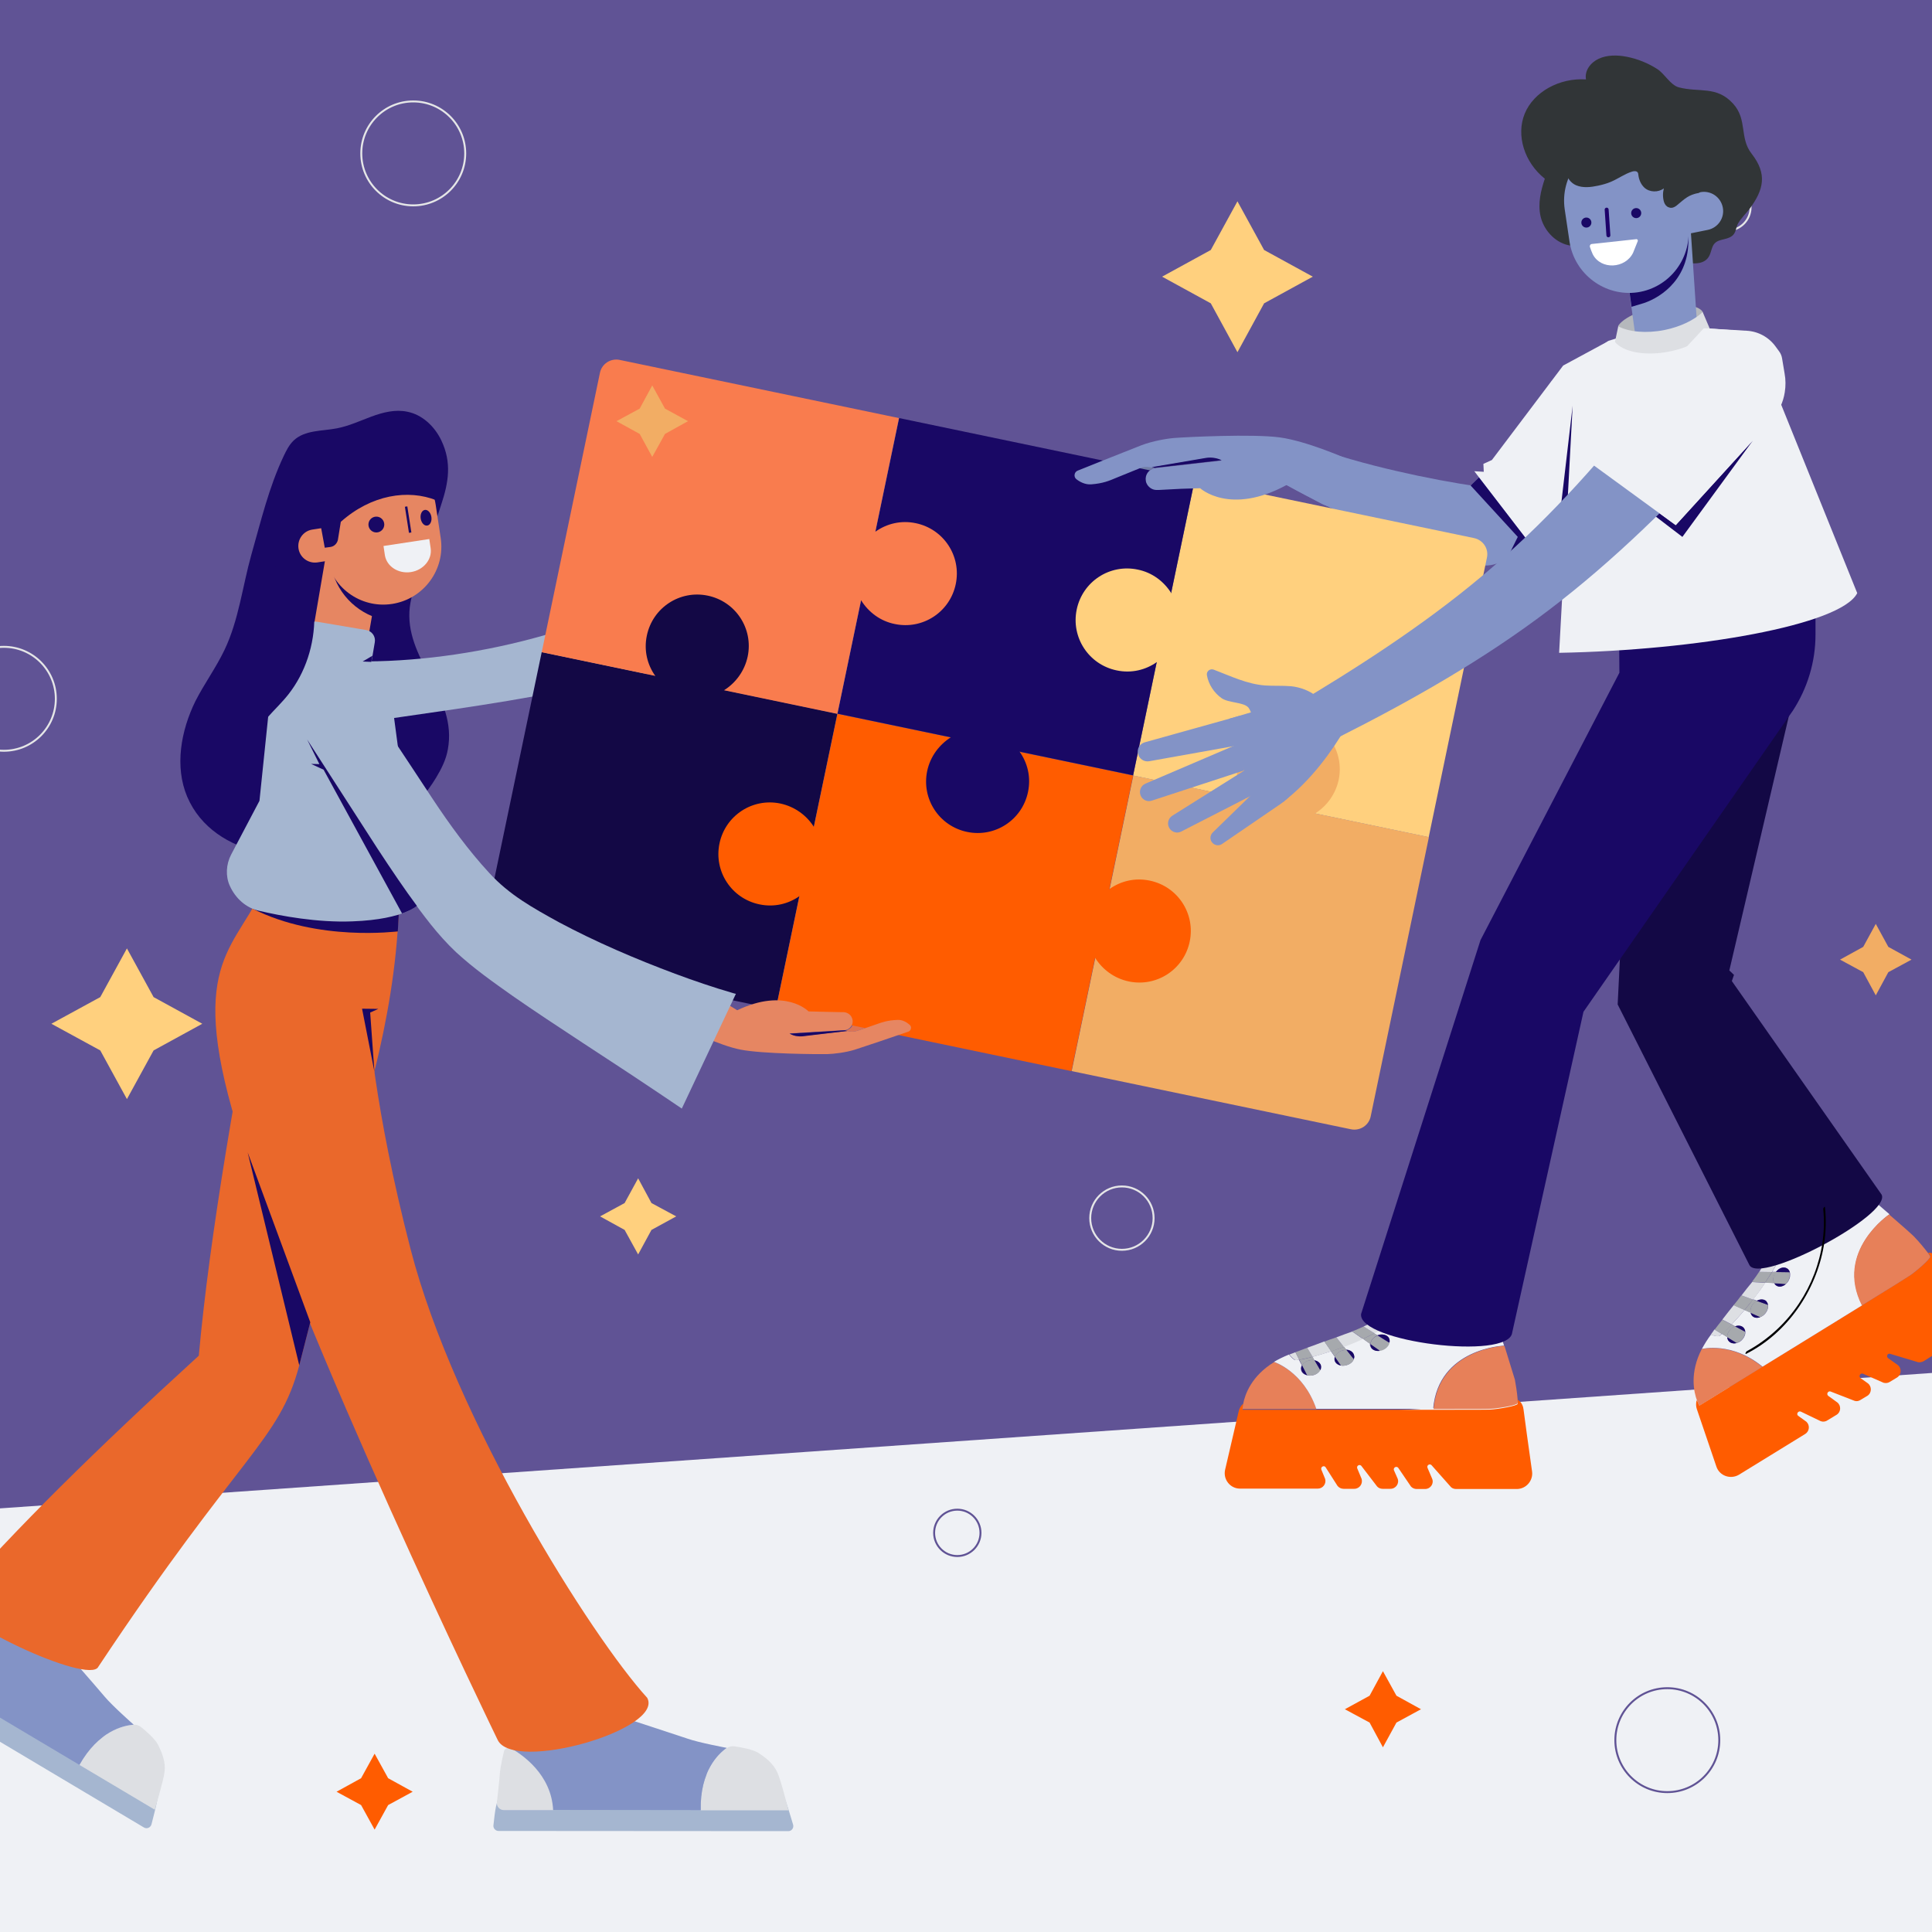 <svg id="Layer_1" xmlns="http://www.w3.org/2000/svg" viewBox="0 0 1000 1000"><style>.st0{fill:#605395}.st4{fill:#8393c6}.st5{fill:#eff1f5}.st6{fill:#190865}.st7{fill:#a5b6d0}.st11{fill:#dddfe3}.st12{fill:#ea682b}.st13{fill:#e68662}.st15{fill:#f2ad64}.st16{fill:#ffd07e}.st17{fill:#130845}.st18{fill:#ff5c00}.st19{fill:#f97c4e}.st20{fill:#e78059}.st21{fill:#a6a9ad}.st22,.st23{fill:none;stroke:#e5e6e7;stroke-miterlimit:10}.st23{stroke:#605395}.st24{opacity:.3}.st26{fill:#313537}.st30{fill:none;stroke:#ff5c00;stroke-width:1.01;stroke-miterlimit:10}.st32{fill:#303537}.st33{fill:none;stroke:#1d016a;stroke-width:1.01;stroke-miterlimit:10}</style><path class="st0" d="M-9.5-4.5h1022.9v1008.9H-9.5z"/><path d="M595 241.6c-1.6-.3-3.3-.1-4.8.5-3.4 1.4-9.6 3.9-12.3 5-3.8 1.6-6.8 2.9-13 3.4l-9.9 1.8c-1.1.2-1.1 1.9-.9 2.4.7 1.6.9 2 2.8 2.9.7.3 3 .9 3 .9 1.6.2 2.5.4 3.7.2.5-.1 1-.2 1.6-.3l6.3-1.6c4.3-1.1 8.6-2.1 12.7-3.8l9.7-2.2c-.4-.6-.7-1.3-.8-2-.6-3.1 1.4-6 4.4-6.6v-.2l-1.4-.2-1.1-.2z" fill="#717ea5"/><path d="M593.9 250.8l-9.7 2.2c-4.1 1.8-8.4 2.8-12.7 3.8l-6.3 1.6c-.6.2-1.1.3-1.6.3 1 2.1 5.6 5.1 10 4.2.6-.1 1.4-.4 2.4-.8 2.5-1 6.2-2.6 9.9-4.1 6.3-2.4 13.6-4.5 13.9-4.6h-1c-2 .1-3.9-.9-4.9-2.6z" fill="#667194"/><path d="M599.9 253.4c-.4.1-7.7 2.2-14 4.6-3.7 1.4-7.4 3.1-9.9 4.1v.1s2 1.8 4.5 2.7c3.7 1.3 6.8-.4 10.6-2 1.3-.6 4.8-3.2 7.8-4.8 5.4-2.8 12.2-5.1 12.5-5.2l-11.5.5z" fill="#525b79"/><path class="st4" d="M842.7 220.4c-14.4 22.8-32.6 42.7-52.8 60.2-3.5 3-7.4 6.2-11.1 8.9-4.9 3.6-11.1 4-16.4 2.1l-1.7-.5c-2.1-.6-7.5-2.4-9.7-3.1-29.5-9.9-58.2-22-85.4-37.1l9.6-20.9c15.7 5.6 31.8 10.2 48.1 13.9 14.2 3.3 28.6 6 42.9 8.1l3 .4c.8.1 2.2.3 2.8.3l-16.5 4 1.5-1.4c18.1-16.9 34.2-36.5 46.1-58.2 0 .1 39.6 23.3 39.6 23.3z"/><path class="st5" d="M809.1 189.2l-36.9 48.9-4.4 2 .2 4.1-4.9-.3 39.2 51.2 36.9-67.6-6.6-51z"/><path class="st6" d="M765.5 247.1l25.4 33-11.4 10.1 6.1-12.3-24.4-26.6zM96.9 412.4c13.8 32.2 58.8 36.2 86.7 25.5 17.3-6.6 32.4-19.3 42.2-35.5 2.7-4.5 5.1-9.3 6-14.5 5-27.2-21.2-45.4-19.9-71.3.3-5.7 2.1-11.2 3.8-16.6 4.2-13 8.5-25.9 12.7-38.9 3.8-11.5 5.5-21.7 0-33.2-3.5-7.3-9.9-13.3-17.6-14.8-6.2-1.3-12.5.3-18.5 2.5-5.9 2.2-11.7 4.9-17.9 6.1-7.7 1.5-16.6.8-22.4 6.3-2.3 2.2-3.7 5-5.1 7.9-7.8 16.5-11.8 33.7-16.8 51.2-4.6 16.4-6.5 33.8-13.9 49.3-4.4 9.2-10.4 17.4-15 26.4-7.6 15.4-10.9 34-4.3 49.6z"/><path class="st7" d="M179 342.2c57.8 1.9 127.1-14.5 176.3-45 7.5-4.7 14.8-9.7 21.7-15.6l23.4 54.5c-36.6 5.2-74 14.7-110.3 21.7-36.2 7.2-72.7 11.7-109.1 17.2 0-.1-2-32.8-2-32.8z"/><path class="st5" d="M1013.4 1011.3H-9.5V781.4l1022.9-71.7z"/><path d="M439.5 533.8c1.3.3 2.7.2 4-.2 2.9-1 8.1-2.8 10.3-3.5 3.2-1.1 5.7-2 10.8-2.2l8.2-1.1c.9-.1 1-1.5.9-1.9-.5-1.4-.6-1.7-2.1-2.5-.6-.3-2.4-.9-2.4-.9-1.3-.3-2-.4-3-.3-.4 0-.8.1-1.3.2l-5.2 1c-3.6.7-7.2 1.3-10.6 2.6l-8.1 1.4c.3.5.5 1.1.6 1.7.3 2.6-1.4 4.9-3.9 5.2v.1l1.1.2.7.2z" fill="#dd7454"/><path d="M440.9 526.3l8.1-1.4c3.4-1.3 7-1.9 10.6-2.6l5.2-1c.5-.1.9-.2 1.3-.2-.7-1.8-4.4-4.5-8-3.9-.5.1-1.2.3-2 .6-2.1.7-5.2 1.9-8.3 2.9-5.3 1.7-11.4 3.1-11.7 3.2h.9c1.6 0 3.1 1 3.9 2.4z" fill="#d1634a"/><path d="M436 523.9c.3-.1 6.4-1.5 11.7-3.2 3.1-1 6.2-2.2 8.3-2.9v-.1s-1.5-1.6-3.6-2.4c-3-1.2-5.6 0-8.8 1.1-1.1.4-4.1 2.4-6.6 3.6-4.6 2.1-10.3 3.6-10.5 3.7l9.5.2z" fill="#c65240"/><path class="st7" d="M263.8 918.7s-5.4 8.3-7.1 16.5c-.5 2.3-1 6.7-1.3 9.6-.2 1.5 1.1 2.9 2.6 2.9l150 .1c1.8 0 3-1.7 2.5-3.4-2-6.8-6.5-21.6-9.3-24.2-3.6-3.4-137.4-1.5-137.4-1.5z"/><g id="XMLID_00000096039666684278503830000016417085777058341547_"><path class="st11" d="M408.1 937h-45.4c-.5-20.2 9.2-29.2 13.5-32.2 1.2-.8 2.6-1.1 4-.9 3.2.5 9.2 1.5 12 3.2 3.9 2.4 8.1 5.7 10.2 10.4 2 4.5 5.7 19.5 5.7 19.5z"/><path class="st4" d="M355.8 899.9c5.9 2.1 20.4 4.8 20.4 4.8-4.3 3-14 12.1-13.5 32.2l-78.2-.1c-1-23-22.4-30.2-22.4-30.2l7.7-17.8 52.5.1s27.6 9 33.5 11z"/><path class="st11" d="M286.3 936.9h-25.5c-2.2 0-3.9-1.9-3.6-4.1.5-4.5 1.3-11.4 1.5-14.6.4-5 2.3-12.2 2.3-12.2.7-1.3 2.3-1.8 3.5-1.1 5.8 3.3 20.9 13.5 21.8 32z"/></g><path class="st7" d="M-34.6 847.3s-8.9 4.4-14.5 10.5c-1.6 1.7-4.3 5.2-6 7.6-.9 1.2-.6 3 .8 3.8l128.8 76.7c1.5.9 3.4.1 3.9-1.6 1.8-6.8 5.5-21.8 4.4-25.6-1.4-4.8-117.4-71.4-117.4-71.4z"/><g id="XMLID_00000101781509232177400480000003925450894687390611_"><path class="st11" d="M80.1 936.7l-39-23.2c9.8-17.6 22.8-20.4 28.1-20.8 1.4-.1 2.8.4 3.9 1.3 2.5 2 7.1 6 8.6 8.9 2.1 4.1 4.1 9 3.5 14.1-.6 4.9-5.1 19.7-5.1 19.7z"/><path class="st4" d="M54.1 878.1c4 4.8 15.1 14.6 15.1 14.6-5.3.4-18.2 3.2-28.1 20.8l-67.2-40c10.9-20.3-3.8-37.4-3.8-37.4l15.8-11.4L31 851.5s19.1 21.8 23.1 26.6z"/><path class="st11" d="M-24.5 874.4l-22-13.1c-1.9-1.1-2.4-3.6-1-5.4 2.7-3.6 6.9-9.1 8.8-11.8 2.8-4.1 8.2-9.3 8.2-9.3 1.2-.8 2.8-.4 3.6.9 3.3 5.9 11.1 22.3 2.4 38.7z"/></g><path class="st12" d="M50.9 862.7c-4.6 9.8-79.1-25.2-74.5-35 30.7-35.5 74.1-78.2 126.5-126 5.6-62.2 19.7-143.5 36.6-229.1l66.9-.9c-1.2 28.8-6 56.2-12.6 82.9l-38.9 152.1c-10.5 39.5-30.1 44.8-104 156z"/><path class="st12" d="M335 878.8c8.8 16.4-69.2 38.8-77.4 21.8 0 0-103.1-212.1-135.3-318.8-26.1-86.4 1.3-90.7 15.6-125.9 7.7-19 28.4-29.1 48-23.4 14.6 4.2 23.9 18.5 21.8 33.5-.7 5.2-17 61.2-17 61.2s2.7 45.5 21.8 119.3c22.9 88.6 93.7 200.7 122.5 232.3z"/><path transform="rotate(9.701 178.026 318.378)" class="st13" d="M163.6 287.3h28.8v62h-28.8z"/><circle cx="426.1" cy="232.6" r="19.4" fill="none" stroke="#605395" stroke-width="1.021" stroke-miterlimit="10"/><path class="st15" d="M739.6 433.3l-153-31.9-31.9 153 144.5 30.1c4.7 1 9.4-2 10.3-6.8l30.1-144.4z"/><path class="st16" d="M762.9 278.5l-144.5-30.1-31.9 153 153 31.9 30.1-144.5c1.1-4.7-1.9-9.3-6.7-10.3z"/><path class="st15" d="M692.9 403.6c3-14.4-6.2-28.5-20.7-31.5s-28.5 6.2-31.5 20.7c-1.6 7.6.2 15 4.4 20.9-2.4 11.4 33.1 18.8 35.5 7.4 6.1-3.8 10.7-10 12.3-17.5z"/><path class="st17" d="M433.4 369.4l-153-31.9L250.2 482c-1 4.7 2 9.4 6.8 10.3l144.5 30.1 31.9-153z"/><path transform="rotate(11.783 494.014 461.843)" class="st18" d="M415.9 383.8h156.3v156.3H415.9z"/><path transform="rotate(11.783 525.92 308.845)" class="st6" d="M447.8 230.7h156.3V387H447.8z"/><path class="st18" d="M403.9 415.9c-14.4-3-28.5 6.2-31.5 20.7-3 14.4 6.2 28.5 20.7 31.5 7.6 1.6 15-.2 20.9-4.4 12.8 2.7 20.2-32.8 7.4-35.5-3.8-6.1-10-10.7-17.5-12.3z"/><path class="st6" d="M479.9 399.1c-3 14.4 6.2 28.5 20.7 31.5 14.4 3 28.5-6.2 31.5-20.7 1.6-7.6-.2-15-4.4-20.9 1.9-9.2-33.6-16.6-35.5-7.4-6 3.8-10.7 9.9-12.3 17.5z"/><path class="st18" d="M584.3 508c14.4 3 28.5-6.2 31.5-20.7 3-14.4-6.2-28.5-20.7-31.5-7.6-1.6-15 .2-20.9 4.4-9-1.9-16.4 33.6-7.4 35.5 3.8 6.1 9.9 10.7 17.5 12.3z"/><path class="st16" d="M588.8 294.8c-14.4-3-28.5 6.2-31.5 20.7-3 14.4 6.2 28.5 20.7 31.5 7.6 1.6 15-.2 20.9-4.4 10.6 2.2 18-33.3 7.4-35.5-3.8-6.1-9.9-10.8-17.5-12.3z"/><path class="st19" d="M465.3 216.4l-144.5-30.1c-4.7-1-9.4 2-10.3 6.8l-30.1 144.5 153 31.9 31.9-153.1z"/><path class="st17" d="M387 339.8c3-14.4-6.2-28.5-20.7-31.5-14.4-3-28.5 6.2-31.5 20.7-1.6 7.6.2 15 4.4 20.9-2.4 11.4 33.1 18.8 35.5 7.4 6.1-3.8 10.7-10 12.3-17.5z"/><path class="st19" d="M463.2 323c14.4 3 28.5-6.2 31.5-20.7 3-14.4-6.2-28.5-20.7-31.5-7.6-1.6-15 .2-20.9 4.4-9-1.9-16.4 33.6-7.4 35.5 3.8 6.1 9.9 10.8 17.5 12.3z"/><g id="XMLID_00000096041430651450030270000008976080821912691608_"><path class="st18" d="M634.1 760.8c-1.1 5 2.7 9.7 7.7 9.7h40.3c2.6 0 4.5-2.5 3.8-5l-2-4.9c-.4-1.4 1.4-2.3 2.2-1.2l6.2 9.7c.7.9 1.9 1.5 3.1 1.5h5.6c2.7 0 4.6-2.7 3.7-5.3l-2.2-5.3c-.5-1.3 1.2-2.3 2.1-1.3l8.2 10.7c.7.8 1.8 1.2 2.8 1.2h4.1c2.8 0 4.7-2.8 3.7-5.3l-1.9-4.3c-.5-1.3 1.2-2.4 2.2-1.3l6.6 9.7c.7.8 1.8 1.3 2.9 1.3h4.4c2.9 0 4.8-2.9 3.6-5.5l-2.3-5.4c-.6-1.3 1-2.4 2-1.5l10.2 11.5c.7.6 1.6.9 2.6.9h31.4c4.8 0 8.5-4.3 7.9-9-1.6-11.3-4.1-29.3-4.4-32-.4-4-3.1-5.2-3.1-5.2.1 1.1.1 2 0 2.2-.4 1-10 2.7-14.1 2.9-1.2.1-13.2.1-29.4.1h-98.8s0-1.1.4-2.8l-.4-.1c-1.1 1.1-1.8 2.4-2.1 3.9l-7 30.1z"/><path class="st20" d="M643.5 726.5c-.3 1.7-.4 2.8-.4 2.8h38.3c-6.7-19.5-21.9-24.3-21.9-24.3-11.8 7.2-15.1 16.8-16 21.5z"/><path class="st5" d="M700.7 703.5c-.5 1.4-1.9 2.6-3.7 3.1-1 .3-2 .4-3 .2-1.5-.3-2.8-1.2-3.2-2.5-.2-.7-.2-1.4.1-2l-2-2.9c-3.6 1.2-6.8 2.1-9.6 2.9l1 1.8c1.7.3 3 1.4 3.3 2.9.1.8 0 1.5-.4 2.2-.7 1.3-2.1 2.4-4 2.7-1 .2-2 .2-2.8-.1-1.6-.4-2.8-1.4-3-2.8-.2-.8 0-1.6.4-2.3l-1.5-2.9c-1.1.2-1.8.2-2 .2-1.6-.8-3.1-2.9-3.1-2.9-3 1.2-5.6 2.5-7.8 3.8 0 0 15.2 4.8 21.9 24.3h60.5c2.6-31.4 36.7-32.7 36.7-32.7-2.2-7-4.3-13.5-4.3-13.5l-2.7-11.6H734c-4.7 7.4-13.4 13.6-22.9 18.6l1.7 1.1c2.4-.9 4.9-.4 5.8 1.4.4.7.4 1.6.2 2.4-.3 1.4-1.4 2.7-3 3.5-.6.3-1.2.5-1.8.6-2 .4-3.9-.3-4.6-1.8-.3-.5-.4-1.1-.3-1.7l-3.8-2.7c-3.3 1.5-6.7 2.9-9.9 4.1l1.3 1.6c1.9.1 3.5 1.1 4 2.6.4 1 .3 1.7 0 2.4z"/><path class="st11" d="M667.4 701.1s1.5 2 3.1 2.9c.2.1.9 0 2-.2l-2-3.9c-1 .4-2 .8-3.1 1.2z"/><path class="st21" d="M670.5 699.9l2 3.9c1.6-.3 3.9-.8 6.9-1.5l-2.8-4.7c-1.9.7-4 1.5-6.1 2.3z"/><path class="st21" d="M672.5 703.8l1.5 2.9c.7-1.2 2.1-2.2 3.9-2.6.9-.2 1.8-.2 2.5 0l-1-1.8c-3 .8-5.3 1.3-6.9 1.5z"/><path class="st6" d="M674 706.7c-.4.7-.6 1.5-.4 2.3.3 1.4 1.5 2.4 3 2.8l-2.6-5.1z"/><path class="st21" d="M674 706.7l2.6 5.1c.9.2 1.8.3 2.8.1 1.8-.4 3.3-1.4 4-2.7l-3-5.1c-.8-.2-1.7-.2-2.5 0-1.8.3-3.2 1.3-3.9 2.6z"/><path class="st11" d="M676.6 697.6l2.8 4.7c2.8-.7 6-1.7 9.6-2.9l-3.5-5.1c-2.7 1.1-5.7 2.1-8.9 3.3z"/><path class="st6" d="M680.4 704.1l3 5.1c.4-.7.5-1.4.4-2.2-.3-1.5-1.7-2.6-3.4-2.9z"/><path class="st21" d="M685.5 694.4l3.5 5.1c2.1-.7 4.3-1.5 6.6-2.3l-3.9-5c-2 .6-4 1.4-6.2 2.2z"/><path class="st21" d="M689 699.4l2 2.9c.5-1.4 1.9-2.7 3.8-3.3.7-.2 1.5-.3 2.2-.3l-1.3-1.6c-2.4.9-4.6 1.6-6.7 2.3z"/><path class="st6" d="M691 702.3c-.2.7-.3 1.3-.1 2 .4 1.3 1.6 2.2 3.2 2.5l-3.1-4.5z"/><path class="st21" d="M691 702.3l3.1 4.5c.9.2 1.9.1 3-.2 1.8-.5 3.2-1.7 3.7-3.1l-3.8-4.8c-.7 0-1.4.1-2.2.3-2 .6-3.4 1.9-3.8 3.3z"/><path class="st11" d="M691.7 692.2l3.9 5c3.2-1.2 6.6-2.6 9.9-4.1l-5.6-3.9c-2.4.8-5.2 1.9-8.2 3z"/><path class="st6" d="M696.9 698.7l3.8 4.8c.3-.7.4-1.5.1-2.2-.4-1.5-2-2.5-3.9-2.6z"/><path class="st21" d="M699.9 689.1l5.6 3.9c2-.9 3.9-1.9 5.9-2.9l-5.6-3.5c-1.8.8-3.7 1.7-5.9 2.5z"/><path class="st21" d="M705.5 693l3.8 2.7c.1-1.6 1.3-3.3 3.1-4.2l.6-.3-1.7-1.1c-1.8 1-3.8 2-5.8 2.9z"/><path class="st11" d="M705.8 686.6l5.6 3.5c9.5-4.9 18.2-11.2 22.9-18.6h-9s-4.5 6.1-13 11.6c-2 1.3-4.1 2.4-6.5 3.5z"/><path class="st6" d="M709.4 695.7c0 .6.1 1.2.3 1.7.8 1.5 2.6 2.1 4.6 1.8l-4.9-3.5z"/><path class="st21" d="M709.4 695.7l5 3.5c.6-.1 1.2-.3 1.8-.6 1.6-.8 2.7-2.2 3-3.5l-6.1-3.8-.6.3c-1.9.8-3 2.5-3.1 4.1z"/><path class="st6" d="M713.1 691.2l6.1 3.8c.2-.8.1-1.6-.2-2.4-1-1.8-3.5-2.3-5.9-1.4z"/><path class="st20" d="M778.7 696.6s-34 1.3-36.7 32.7c16.2 0 28.1 0 29.4-.1 4.1-.2 13.7-1.8 14.1-2.9.1-.3.1-1.1 0-2.2-.2-3-1-7.9-1.4-10-.4-1.4-3-9.8-5.4-17.5z"/></g><g id="XMLID_00000031194831178669828300000006891243648559675044_"><path class="st18" d="M888.4 759.1c1.6 4.8 7.3 6.8 11.7 4.2l34.3-21.1c2.2-1.4 2.5-4.5.6-6.3l-4.3-3.1c-1.1-.9 0-2.6 1.3-2.2l10.4 5c1.1.4 2.4.3 3.4-.4l4.8-2.9c2.3-1.4 2.5-4.7.4-6.4l-4.7-3.4c-1.1-.9-.2-2.6 1.1-2.3l12.6 4.9c1 .3 2.1.1 3-.5l3.5-2.1c2.3-1.4 2.5-4.8.3-6.5l-3.8-2.7c-1.1-.9-.2-2.7 1.2-2.3l10.7 4.7c1.1.3 2.2.2 3.2-.4l3.8-2.3c2.4-1.5 2.5-5 .2-6.6l-4.8-3.4c-1.1-.8-.4-2.6.9-2.3l14.7 4.4c.9.1 1.9-.1 2.7-.5L1022 688c4.1-2.5 5-8.1 1.9-11.8-7.3-8.7-18.9-22.8-20.6-25-2.4-3.2-5.3-2.8-5.3-2.8.7.9 1.1 1.6 1.2 1.9.2 1.1-7.1 7.5-10.5 9.8-1 .7-11.2 7-24.9 15.5-15.3 9.4-35 21.6-51.6 31.8-18.3 11.3-32.6 20.1-32.6 20.1s-.5-.9-1.2-2.6l-.3.1c-.3 1.5-.3 3 .2 4.4l10.1 29.7z"/><path class="st20" d="M878.4 725c.6 1.7 1.2 2.6 1.2 2.6s14.3-8.8 32.6-20.1c-16-13.1-31.4-9.2-31.4-9.2-6.3 12.3-4.1 22.2-2.4 26.7z"/><path class="st5" d="M915.1 675.4c.3 1.4-.3 3.2-1.5 4.6-.7.8-1.6 1.4-2.4 1.7-1.5.6-3 .4-4-.5-.5-.5-.8-1.1-1-1.8L903 678c-2.4 2.9-4.7 5.4-6.7 7.5l1.8 1c1.6-.6 3.3-.4 4.4.7.5.6.8 1.3.9 2.1.1 1.5-.6 3.1-1.9 4.4-.7.7-1.6 1.2-2.4 1.4-1.5.5-3.1.2-4.1-.8-.6-.6-.8-1.4-.9-2.2l-2.8-1.7c-.9.8-1.4 1.2-1.6 1.2-1.8.2-4.1-.8-4.1-.8-1.9 2.5-3.4 5-4.7 7.4 0 0 15.5-3.9 31.4 9.2 16.5-10.2 36.3-22.3 51.6-31.8-14.2-28.1 14.1-47.1 14.1-47.1-5.6-4.8-10.7-9.2-10.7-9.2l-8.4-8.5-31.9 19.7c-.1 8.8-4.2 18.6-9.7 27.8h2c1.5-2.1 4-2.9 5.7-1.8.7.4 1.2 1.1 1.4 1.9.4 1.3.2 3.1-.7 4.6-.3.6-.8 1.1-1.2 1.5-1.5 1.4-3.4 1.8-4.9.9-.5-.3-.9-.7-1.2-1.3l-4.7-.3c-2 3.1-4.2 6-6.3 8.7l2 .7c1.7-.9 3.5-.9 4.7.1.5.7.9 1.3 1 2.1z"/><path class="st11" d="M885.5 690.8s2.3 1 4.1.8c.2 0 .8-.4 1.6-1.2l-3.8-2.3c-.6.9-1.2 1.8-1.9 2.7z"/><path class="st21" d="M887.5 688.2l3.8 2.3c1.2-1 2.9-2.7 5-4.9l-4.8-2.5c-1.3 1.5-2.6 3.3-4 5.1z"/><path class="st21" d="M891.2 690.4l2.8 1.7c-.1-1.4.6-3 2-4.3.7-.6 1.4-1.1 2.1-1.3l-1.8-1c-2.1 2.2-3.9 3.9-5.1 4.9z"/><path class="st6" d="M894 692.1c0 .8.3 1.6.9 2.2 1 1 2.5 1.3 4.1.8l-5-3z"/><path class="st21" d="M894 692.1l4.9 3c.9-.3 1.7-.7 2.4-1.4 1.4-1.3 2.1-2.9 1.9-4.4l-5.2-2.8c-.7.3-1.5.7-2.1 1.3-1.3 1.3-2 2.9-1.9 4.3z"/><path class="st11" d="M891.5 683l4.8 2.5c2-2.1 4.3-4.6 6.7-7.5l-5.6-2.5c-1.9 2.3-3.8 4.8-5.9 7.5z"/><path class="st6" d="M898.1 686.5l5.2 2.8c-.1-.8-.3-1.5-.9-2.1-1-1.1-2.7-1.3-4.3-.7z"/><path class="st21" d="M897.3 675.6l5.6 2.5c1.4-1.7 2.9-3.5 4.4-5.4l-6-2.2c-1.2 1.6-2.5 3.3-4 5.1z"/><path class="st21" d="M902.9 678.1l3.2 1.4c-.3-1.5.2-3.3 1.5-4.8.5-.6 1.1-1 1.7-1.4l-2-.7c-1.4 1.9-2.9 3.8-4.4 5.5z"/><path class="st6" d="M906.1 679.5c.1.7.5 1.3 1 1.8 1 .9 2.5 1 4 .5l-5-2.3z"/><path class="st21" d="M906.1 679.5l5 2.2c.9-.3 1.7-.9 2.4-1.7 1.2-1.4 1.8-3.1 1.5-4.6l-5.8-2.1c-.6.3-1.2.8-1.7 1.4-1.2 1.5-1.7 3.3-1.4 4.8z"/><path class="st11" d="M901.4 670.5l6 2.2c2.1-2.7 4.3-5.7 6.3-8.7l-6.8-.4c-1.7 2-3.5 4.3-5.5 6.9z"/><path class="st6" d="M909.3 673.3l5.8 2.1c-.1-.8-.5-1.4-1-2-1.3-1-3.1-1-4.8-.1z"/><path class="st21" d="M906.8 663.5l6.8.4c1.2-1.8 2.4-3.7 3.5-5.5l-6.6-.1c-1 1.6-2.3 3.4-3.7 5.2z"/><path class="st21" d="M913.6 663.9l4.7.3c-.7-1.4-.6-3.4.5-5.2.1-.2.2-.4.4-.6h-2c-1.2 1.8-2.3 3.7-3.6 5.5z"/><path class="st11" d="M910.6 658.3l6.6.1c5.5-9.2 9.6-19 9.7-27.8l-7.6 4.7s-.6 7.6-5 16.7c-1.1 2.1-2.3 4.1-3.7 6.3z"/><path class="st6" d="M918.3 664.2c.3.5.7 1 1.2 1.3 1.4.9 3.4.4 4.9-.9l-6.1-.4z"/><path class="st21" d="M918.3 664.2l6 .4c.5-.4.9-.9 1.2-1.5.9-1.5 1.1-3.3.7-4.6l-7.2-.1c-.1.2-.3.4-.4.6-.9 1.7-1 3.8-.3 5.2z"/><path class="st6" d="M919.2 658.4l7.2.1c-.3-.8-.7-1.5-1.4-1.9-1.8-1.1-4.3-.3-5.8 1.8z"/><path class="st20" d="M977.8 628.6s-28.3 19-14.1 47.1c13.8-8.5 23.9-14.8 24.9-15.5 3.4-2.3 10.7-8.7 10.5-9.8-.1-.3-.5-1-1.2-1.9-1.8-2.4-5-6.2-6.5-7.7-.9-1.2-7.5-6.9-13.6-12.2z"/></g><path class="st17" d="M905.5 654.8l-68.2-134.9L848 301.4l92.1 8.6-45 192.3 2.4 2.3-1.1 3.2 77.5 110.5c5.4 10.3-62.9 46.8-68.4 36.5z"/><path class="st6" d="M819.6 523.7l-36.9 166.1c-1.8 14.5-80 4.8-78.2-9.7l61.8-193.5 71.9-138.4-.3-40.2 101.8-6.7v27.2c0 14-4.1 27.6-11.7 39.3L819.6 523.7z"/><circle class="st22" cx="580.7" cy="630.5" r="16.4"/><path class="st16" d="M626.7 129.4l13.8-25.2 13.8 25.2 25.2 13.8-25.2 13.8-13.8 25.3-13.8-25.3-25.2-13.8zM51.9 516.1l13.8-25.2 13.8 25.2 25.2 13.8-25.2 13.8-13.8 25.2-13.8-25.2-25.3-13.8z"/><path class="st15" d="M331.1 211.5l6.5-12 6.6 12 11.9 6.5-11.9 6.6-6.6 11.9-6.5-11.9-12-6.6zM964.4 490.1l6.5-11.9 6.5 11.9 12 6.6-12 6.5-6.5 12-6.5-12-12-6.5z"/><path class="st16" d="M323.3 622.7l7-12.8 6.9 12.8 12.8 6.9-12.8 7-6.9 12.7-7-12.7-12.7-7z"/><path class="st18" d="M186.9 920.4l7-12.7 7 12.7 12.7 7-12.7 6.9-7 12.7-7-12.7-12.7-6.9zM708.9 877.7l6.9-12.7 7 12.7 12.7 7-12.7 6.9-7 12.8-6.9-12.8-12.8-6.9z"/><circle class="st22" cx="213.9" cy="79.4" r="26.9"/><circle class="st23" cx="863" cy="900.7" r="26.9"/><circle class="st22" cx="2" cy="361.7" r="26.9"/><circle class="st22" cx="894.1" cy="107.3" r="12"/><circle class="st23" cx="495.5" cy="793.4" r="12"/><path d="M848.3 194.2c1.7 7 3.5 14 5.3 21 .1.3.8-.6.7-1-1.7-7-3.5-14-5.2-21-.1-.3-.9.6-.8 1zM886.8 557s.1-.1 0-.1c0 0-.1.1 0 .1zM943.7 625.7c2.3 23-6.9 46.3-23.6 62.1-4.8 4.5-10.2 8.5-16 11.6-.4.2-1 1.6-.4 1.4 21.3-10.7 36.3-32.6 40.3-56 1.1-6.6 1.3-13.4.6-20-.1-.6-.9.5-.9.9z"/><path d="M881.3 161.4c-2.1-3.5-12-4.9-23.4-2.6-10.1 2-18.3 6.3-20.4 10 0 0 2.5 9.1 5.4 9.7s32.1-2.9 32.1-2.9l5.8-5.3.5-8.9z" fill="#b5b8bc"/><path class="st26" d="M905.8 107.8c-2 2.7-4.7 5.1-6.3 8.1-1.1 2.2-.9 4.7-3.1 6.3-3.3 2.4-7.8 1.1-9.8 5.1-1 2.1-1.2 4.7-2.8 6.5-3.3 3.8-10.2 2.6-15.7 1-2 6.2-9.1 10.3-16.5 10.2s-14.8-4-19.4-9.5c-1.7-2-3.1-4.3-5.5-5.8-4.3-2.7-10-1.7-15-2.8-7.4-1.7-12.8-8.3-14.3-14.9s.1-13.3 2.2-19.5c-10.6-8.4-15-22.5-10.4-33.7 4.6-11.2 17.9-18.6 31.7-17.7-.8-4.5 2.3-8.7 6.6-10.7s9.7-2 14.6-1c5.6 1.1 11 3.3 15.8 6.4 3.8 2.5 6.7 8.2 11 9.4 10.7 2.8 19.6-.9 28.1 8.4 7.6 8.3 3.2 17.7 9.6 25.9 8.3 10.6 6.2 18.7-.8 28.3z"/><path class="st4" d="M878.8 174c.7 3.2-17 13.2-27.5 17.1-10.6 4-13.9 1.8-12.9-1.8 2-7.2 8.2-14.5 8.2-14.5l-4.1-29.8 32.6-26.2 3.7 55.2z"/><path class="st6" d="M873.8 121.3c1.6 22.3-13.7 32.5-23 35.6l-6.3 1.9-1.8-12.9 31.1-24.6z"/><path class="st4" d="M847.6 151.3c16.9-2.5 28.6-18.3 26.1-35.2l-2.5-16.8c-2.5-16.9-18.3-28.6-35.2-26.1-16.9 2.5-28.6 18.3-26.1 35.2l2.5 16.8c2.6 16.8 18.4 28.5 35.2 26.1z"/><path class="st4" d="M875.5 120.7l8.4-1.7c5.4-1.1 8.9-6.3 7.8-11.7-1.1-5.4-6.3-8.9-11.7-7.8l-8.4 1.7c-5.4 1.1-8.9 6.3-7.8 11.7 1.1 5.4 6.3 8.9 11.7 7.8z"/><circle class="st6" cx="846.9" cy="110.3" r="2.6"/><circle class="st6" cx="821.1" cy="115.2" r="2.6"/><path fill="none" stroke="#1d016a" stroke-width="2.041" stroke-linecap="round" stroke-linejoin="round" stroke-miterlimit="10" d="M831.6 108.5l.9 13.3"/><path d="M823.8 126.3l23.1-2.5c.6-.1 1 .5.8 1-.7 1.7-1.9 4.7-2.4 6-4 8.3-16.7 9-20.9.8-.4-.8-1.1-2.7-1.5-3.9-.1-.7.3-1.3.9-1.4z" fill="#fff"/><path class="st26" d="M810.5 88.9c.5 3.1 2.5 5.8 5.3 7 3.6 1.5 7.6 1 11.4.2 2.3-.5 4.5-1.1 6.6-2 3.8-1.6 7.1-4.1 11-5.3 1-.3 2.3-.4 2.9.5.2.3.3.8.3 1.2.3 2.5 1.3 4.9 3.1 6.6 2.7 2.5 7.2 2.6 10.1.4-.6 2.3-.6 4.8.1 7.1.4 1.2 1.2 2.3 2.4 2.7 2.1.9 3.8-.6 5.3-1.9 2.9-2.4 5.1-4.6 10.1-5.5.9-.2 1.4-1.1 1-1.9l-3.7-8.3c-6.6-14.3-21.7-22.7-37.3-20.8l-14.6 1.8c-9 1-15.3 9.2-14 18.2z"/><path class="st5" d="M881.9 169.8l-7-.5c-8.7 4.5-18.5 5.2-31.4 3.7l-10.9 3.4-17.4 11.9-8.2 149.6c70.9-1.3 145.9-14.3 154.3-30.9l-54.6-135.3-24.8-1.9z"/><path class="st11" d="M835.9 177c4.3 5.2 15.6 7.4 27.9 5 10.5-2.1 17.8-6.2 21.3-11.6l-3.8-8.9c-4.3 4.1-11.4 7.6-19.7 9.3-9.6 1.9-18.5 1-24-1.9l-1.7 8.1z"/><path class="st6" d="M870.8 277.9l36.5-49.9-39.9 43.8-22.1-16.1-1.3 1.7zM814 210l-3 56.2-4.1 4.6z"/><path class="st4" d="M895.3 228c-28.9 31.4-59.6 62-93.8 87.9-34.1 25.9-71.5 47-109.4 66.1l-12.6-22.7c34.9-21.2 68.9-44 99.2-71.2 30.3-27 56.6-57.8 81.6-89.8-.1 0 35 29.7 35 29.7z"/><path class="st5" d="M904.1 171.2l-22.2-1.3-62.3 67.1 47.7 34.8 49.7-54.5c3.6-4 6-9 6.8-14.3.5-3.2.5-6.5-.1-9.7l-1.3-7.8c-.2-1.3-.7-2.5-1.5-3.6l-1.9-2.6c-3.5-4.8-9-7.8-14.9-8.1z"/><g><path class="st4" d="M680.4 359L636 372.1l4 17.8 3.9 8.9 20.2 16.3c10.7-8.2 20.7-19.5 29.9-34.2 11.5-6.4-2-28.4-13.6-21.9z"/><path class="st4" d="M652.7 376c7.8 5.7 25.9 6.4 31.2-3.4 5.5-10.3-7.2-16.6-15.6-17.4-4.5-.4-9-.1-13.4-.4-9.5-.7-18-4.9-26.7-8.2-1.9-.7-3.9.9-3.5 2.9.8 4.7 3.7 9.1 7.5 11.8 3.7 2.7 11.8 2 14.1 5.1.8 1.1 1.2 2.5 1.8 3.8 1 2.3 2.6 4.3 4.6 5.8zM641.7 370.5l-49.1 13.7c-2.7.7-4.3 3.5-3.5 6.2.7 2.5 3.2 4.1 5.8 3.6l49.2-8.8-2.4-14.7z"/><path class="st4" d="M640.1 385.4l-47.2 20.2c-2.4 1-3.5 3.8-2.5 6.2 1 2.3 3.5 3.4 5.8 2.6l47.7-15.6-3.8-13.4zM650.3 394.9l-43.5 27.3c-2.2 1.4-2.9 4.3-1.5 6.5 1.3 2.1 4 2.8 6.1 1.7l44.7-22.9-5.8-12.6z"/><path class="st4" d="M668.2 393.2l-17.1 14.9-23.4 22.8c-1.5 1.5-1.6 3.9-.1 5.4 1.3 1.4 3.5 1.6 5 .5L663 416c2.3-1.6 4.3-3.5 6-5.7l8.7-11.6-9.5-5.5z"/></g><path d="M-465.9 620.8l-85.5 6.2c-2 .1-3.6-1.4-3.6-3.4v-85.5c0-1.8 1.4-3.2 3.1-3.4l85.5-6.2c2-.1 3.6 1.4 3.6 3.4v85.5c0 1.8-1.3 3.3-3.1 3.4z" fill="#1d016a"/><path class="st30" d="M-461.2 616.4l-85.5 6.2c-2 .1-3.6-1.4-3.6-3.4v-85.5c0-1.8 1.4-3.2 3.1-3.4l85.5-6.2c2-.1 3.6 1.4 3.6 3.4V613c0 1.8-1.3 3.3-3.1 3.4z"/><path class="st0" d="M-578.1 629l-47.5 3.5c-1.1.1-2-.8-2-1.9v-47.4c0-1 .8-1.8 1.7-1.9l47.5-3.5c1.1-.1 2 .8 2 1.9v47.4c0 1-.8 1.9-1.7 1.9z"/><path class="st30" d="M-574.8 625.9l-47.5 3.5c-1.1.1-2-.8-2-1.9v-47.4c0-1 .8-1.8 1.7-1.9l47.5-3.5c1.1-.1 2 .8 2 1.9V624c0 1-.8 1.9-1.7 1.9z"/><path d="M-390.6 615.1l-47.5 3.5c-1.1.1-2-.8-2-1.9v-47.4c0-1 .8-1.8 1.7-1.9l47.5-3.5c1.1-.1 2 .8 2 1.9v47.4c.1 1-.7 1.8-1.7 1.9z" fill="#55468e"/><path class="st30" d="M-387.3 612l-47.5 3.5c-1.1.1-2-.8-2-1.9v-47.4c0-1 .8-1.8 1.7-1.9l47.5-3.5c1.1-.1 2 .8 2 1.9v47.4c0 1-.7 1.8-1.7 1.9z"/><g><path class="st32" d="M-621.5 564.7l-1.3.1-.2 1.7 1.2-.1.1 1-1.3.1-.3 2.9-1.2.1.3-2.9-1.3.1-.3 2.9-1.1.1.3-2.9-1.1.1-.1-1 1.3-.1.2-1.7-1.1.1-.1-1 1.3-.1.3-2.7 1.1-.1-.3 2.7 1.3-.1.3-2.7 1.2-.1-.3 2.7 1.2-.1-.1 1zm-2.5.2l-1.3.1-.2 1.7 1.3-.1.2-1.7zM-614.1 567c.1.8-.2 1.6-.8 2.2-.6.6-1.4.9-2.5 1-1.1.1-2 0-2.7-.3l.4-1.5c.5.2 1.1.3 1.8.3.5 0 .9-.2 1.1-.5.3-.3.4-.6.4-1-.1-1-.8-1.5-2.3-1.4-.4 0-.8.1-1.3.2l.2-5 4.8-.3.1 1.7-3.4.2v2c1.3-.2 2.3 0 3 .5.8.3 1.2 1 1.2 1.9zM-605.8 564.5c.1 1.4-.1 2.6-.7 3.4-.6 1-1.6 1.5-3 1.6-1.2.1-2.1 0-2.8-.3l-.6-8.4c.7-.4 1.6-.7 2.6-.7 1.4-.1 2.5.3 3.3 1.1.7.8 1.1 1.9 1.2 3.3zm-2.2.1c-.1-1.1-.3-2-.6-2.4-.3-.5-.8-.7-1.5-.7-.2 0-.5.1-.6.1l.5 6.4c.2 0 .4.1.6 0 .7 0 1.1-.3 1.4-.9.2-.4.3-1.3.2-2.5zM-598.3 565.8c.1.8-.2 1.6-.8 2.2-.6.6-1.4.9-2.5 1-1.1.1-2 0-2.7-.3l.4-1.5c.5.2 1.1.3 1.8.3.5 0 .9-.2 1.1-.5.3-.3.4-.6.4-1-.1-1-.8-1.5-2.3-1.4-.4 0-.8.1-1.3.2l.2-5 4.8-.3.1 1.7-3.4.2v2c1.3-.2 2.3 0 3 .5.8.4 1.2 1 1.2 1.9zM-590.7 565.3c.1.8-.2 1.6-.8 2.2-.6.6-1.4.9-2.5 1-1.1.1-2 0-2.7-.3l.4-1.5c.5.2 1.1.3 1.8.3.5 0 .9-.2 1.1-.5.3-.3.4-.6.4-1-.1-1-.8-1.5-2.3-1.4-.4 0-.8.1-1.3.2l.2-5 4.8-.3.1 1.7-3.4.2v2c1.3-.2 2.3 0 3 .5.7.4 1.1 1 1.2 1.9zM-583.3 561.8c.1 1.8-.4 3.2-1.6 4.5-.9.9-1.8 1.5-2.8 1.7l-.6-1.3c1.4-.5 2.4-1.4 2.9-2.6-.3.1-.6.2-.9.2-.8.1-1.6-.1-2.1-.5-.7-.5-1.1-1.2-1.1-2.2-.1-.9.2-1.6.7-2.2.5-.6 1.3-.9 2.2-1 1.1-.1 1.9.2 2.5.9.5.7.7 1.5.8 2.5zm-1.9 0c-.1-1.4-.6-2.1-1.4-2.1-.8.1-1.1.7-1 1.8.1 1.1.6 1.6 1.7 1.5.2 0 .5-.1.8-.2-.1-.2-.1-.6-.1-1zM-575.8 564.2c.1.9-.2 1.6-.8 2.2-.6.6-1.4.9-2.5 1-1.1.1-2 0-2.7-.3l.4-1.5c.5.2 1.1.3 1.8.3.5 0 .9-.2 1.2-.5.3-.3.4-.6.4-1-.1-1-.9-1.5-2.4-1.3l-.1-1.1c1.4-.2 2-.8 2-1.6 0-.7-.5-1-1.4-.9-.6 0-1.2.2-1.7.5l-.6-1.3c.7-.4 1.5-.6 2.5-.7.9-.1 1.7.1 2.2.5.6.4.9.9.9 1.6 0 .5-.1.9-.4 1.3-.2.3-.5.5-.9.7 1.4.2 2.1 1 2.1 2.1z"/></g><g><path class="st32" d="M-434.3 551.2l-1.3.1-.2 1.7 1.2-.1.1 1-1.3.1-.3 2.9-1.2.1.3-2.9-1.3.1-.3 2.9-1.1.1.3-2.9-1.1.1-.1-1 1.3-.1.2-1.7-1.1.1-.1-1 1.3-.1.3-2.7 1.1-.1-.3 2.7 1.3-.1.3-2.7 1.2-.1-.3 2.7 1.2-.1-.1 1zm-2.5.2l-1.3.1-.2 1.7 1.3-.1.2-1.7zM-426.8 553.5c.1.8-.2 1.6-.8 2.2-.6.6-1.4.9-2.5 1-1.1.1-2 0-2.7-.3l.4-1.5c.5.2 1.1.3 1.8.3.5 0 .9-.2 1.1-.5.3-.3.4-.6.4-1-.1-1-.8-1.5-2.3-1.4-.4 0-.8.1-1.3.2l.2-5 4.8-.3.1 1.7-3.4.2v2c1.3-.2 2.3 0 3 .5.7.3 1.1 1 1.2 1.9zM-419.3 555.7l-6.2.4 2.8-4.8c.5-.8.7-1.5.7-2-.1-.9-.6-1.3-1.6-1.2-.6 0-1.2.2-1.6.5l-.6-1.3c.7-.4 1.5-.7 2.6-.7 1.1-.1 2 .1 2.6.7.5.4.8 1 .8 1.7.1.7-.3 1.6-1 2.7l-1.7 2.5 3.1-.2.1 1.7zM-411.5 553.4h-.7l.1 1.8-2 .1-.1-1.8-3.7.3-.1-1.2 3.1-6.4 2-.1.4 6.2h.7l.3 1.1zm-3-5.3c-.1.2-.3.7-.6 1.4l-1.5 3.1 2.3-.2-.2-2.9v-1.4zM-404 552.3c.1.7-.2 1.4-.7 1.8-.6.5-1.3.8-2.2.8-.9.1-1.7-.1-2.3-.5-.6-.4-1-1-1.1-1.7 0-.5.1-1 .4-1.4.3-.4.7-.8 1.3-1.2-1.1-.6-1.7-1.3-1.7-2.1 0-.7.2-1.3.7-1.7.5-.5 1.2-.7 2-.8.8-.1 1.5.1 2.1.5.6.4.9.9.9 1.6 0 .5-.1.9-.3 1.2-.2.4-.6.7-1.1 1.1 1.2.7 1.9 1.5 2 2.4zm-2.3-4.6c0-.3-.2-.6-.4-.8-.2-.2-.5-.3-.9-.3-.3 0-.6.1-.8.4-.2.2-.3.5-.3.8 0 .3.1.6.3.8.2.2.5.4 1 .7.4-.3.7-.6.9-.8.2-.2.2-.5.2-.8zm.3 4.7c0-.3-.1-.6-.3-.9-.2-.2-.6-.5-1.1-.8-.5.3-.8.7-1 .9-.1.2-.2.5-.2.9 0 .3.2.6.4.8.3.2.6.3 1 .3s.7-.2.9-.4c.3-.1.4-.4.3-.8zM-396.5 551.8c.1.7-.2 1.4-.7 1.8-.6.5-1.3.8-2.2.8-.9.1-1.7-.1-2.3-.5-.6-.4-1-1-1.1-1.7 0-.5.1-1 .4-1.4.3-.4.7-.8 1.3-1.2-1.1-.6-1.7-1.3-1.7-2.1 0-.7.2-1.3.7-1.7.5-.5 1.2-.7 2-.8.8-.1 1.5.1 2.1.5.6.4.9.9.9 1.6 0 .5-.1.9-.3 1.2-.2.4-.6.7-1.1 1.1 1.3.7 2 1.5 2 2.4zm-2.2-4.6c0-.3-.2-.6-.4-.8-.2-.2-.5-.3-.9-.3-.3 0-.6.1-.8.4-.2.2-.3.5-.3.8 0 .3.1.6.3.8.2.2.5.4 1 .7.4-.3.7-.6.9-.8.1-.2.2-.5.2-.8zm.3 4.7c0-.3-.1-.6-.3-.9-.2-.2-.6-.5-1.1-.8-.5.3-.8.7-1 .9-.1.2-.2.5-.2.9 0 .3.2.6.4.8.3.2.6.3 1 .3s.7-.2.9-.4c.2-.2.3-.4.3-.8zM-388.4 551c.1 1.8-1 2.8-3.5 2.9-1.3.1-2.3 0-3-.3l-.6-8.4c.7-.4 1.6-.7 2.8-.7 1.2-.1 2.1.1 2.7.5.6.4.9 1 1 1.7 0 .6-.1 1-.4 1.4-.3.3-.6.6-1.1.7.5.1.9.3 1.3.7.5.4.8.9.8 1.5zm-2.6-4c-.1-.9-.6-1.3-1.5-1.3-.3 0-.6.1-.8.2l.2 2.7h.4c.7 0 1.1-.2 1.4-.4.2-.4.3-.7.3-1.2zm.5 4.1c0-.6-.2-1-.5-1.2-.3-.2-.8-.3-1.6-.3h-.4l.2 3c.2.1.5.1.8.1 1-.1 1.5-.7 1.5-1.6z"/></g><path class="st18" d="M-466.3 757.5l-85.5 6.2c-2 .1-3.6-1.4-3.6-3.4v-85.5c0-1.8 1.4-3.2 3.1-3.4l85.5-6.2c2-.1 3.6 1.4 3.6 3.4v85.5c.1 1.8-1.3 3.2-3.1 3.4z"/><path class="st33" d="M-461.6 753.1l-85.5 6.2c-2 .1-3.6-1.4-3.6-3.4v-85.5c0-1.8 1.4-3.2 3.1-3.4l85.5-6.2c2-.1 3.6 1.4 3.6 3.4v85.5c.1 1.8-1.3 3.2-3.1 3.4z"/><path d="M-578.5 765.7l-47.5 3.5c-1.1.1-2-.8-2-1.9v-47.4c0-1 .8-1.8 1.7-1.9l47.5-3.5c1.1-.1 2 .8 2 1.9v47.4c0 1-.7 1.8-1.7 1.9z" fill="#f88058"/><path class="st33" d="M-575.2 762.6l-47.5 3.5c-1.1.1-2-.8-2-1.9v-47.4c0-1 .8-1.8 1.7-1.9l47.5-3.5c1.1-.1 2 .8 2 1.9v47.4c0 1-.7 1.8-1.7 1.9z"/><path class="st19" d="M-391 751.8l-47.5 3.5c-1.1.1-2-.8-2-1.9V706c0-1 .8-1.8 1.7-1.9l47.5-3.5c1.1-.1 2 .8 2 1.9v47.4c.1 1-.7 1.8-1.7 1.9z"/><path class="st33" d="M-387.7 748.7l-47.5 3.5c-1.1.1-2-.8-2-1.9v-47.4c0-1 .8-1.8 1.7-1.9l47.5-3.5c1.1-.1 2 .8 2 1.9v47.4c.1 1-.7 1.8-1.7 1.9z"/><g><path class="st32" d="M-621.9 701.4l-1.3.1-.2 1.7 1.2-.1.1 1-1.3.1-.3 2.9-1.2.1.3-2.9-1.3.1-.3 2.9-1.1.1.3-2.9-1.1.1-.1-1 1.3-.1.2-1.7-1.1.1-.1-1 1.3-.1.3-2.7 1.1-.1-.3 2.7 1.3-.1.3-2.7 1.2-.1-.3 2.7 1.2-.1-.1 1zm-2.5.1l-1.3.1-.2 1.7 1.3-.1.2-1.7zM-615.5 706.5l-4.7.3-.7-9.2 4.7-.3.1 1.5-2.5.2.2 2.3 2.2-.2.1 1.4-2.2.2.2 2.5 2.5-.2.1 1.5zM-608.1 703.6c.1.7-.2 1.4-.8 1.8-.6.5-1.3.8-2.2.8-.9.1-1.7-.1-2.3-.5-.6-.4-1-1-1.1-1.7 0-.5.1-1 .4-1.4.3-.4.7-.8 1.3-1.2-1.1-.6-1.7-1.3-1.7-2.1 0-.7.2-1.3.7-1.7.5-.5 1.2-.7 2-.8.8-.1 1.5.1 2.1.5.6.4.9.9.9 1.6 0 .5-.1.9-.3 1.2-.2.4-.6.7-1.1 1.1 1.3.7 2 1.5 2.1 2.4zm-2.3-4.6c0-.3-.2-.6-.4-.8-.2-.2-.5-.3-.9-.3-.3 0-.6.1-.8.4-.2.2-.3.5-.3.8 0 .3.1.6.3.8.2.2.5.4 1 .7.4-.3.7-.6.9-.8.2-.2.2-.5.2-.8zm.3 4.8c0-.3-.1-.6-.3-.9-.2-.2-.6-.5-1.1-.8-.5.3-.8.7-1 .9-.1.2-.2.5-.2.9 0 .3.2.6.4.8.3.2.6.3 1 .3s.7-.2.9-.4c.3-.2.4-.5.3-.8zM-600.6 703.1c.1.7-.2 1.4-.7 1.8-.6.5-1.3.8-2.2.8-.9.1-1.7-.1-2.3-.5-.6-.4-1-1-1.1-1.7 0-.5.1-1 .4-1.4.3-.4.7-.8 1.3-1.2-1.1-.6-1.7-1.3-1.7-2.1 0-.7.2-1.3.7-1.7.5-.5 1.2-.7 2-.8.8-.1 1.5.1 2.1.5.6.4.9.9.9 1.6 0 .5-.1.9-.3 1.2-.2.4-.6.7-1.1 1.1 1.3.7 1.9 1.5 2 2.4zm-2.3-4.6c0-.3-.2-.6-.4-.8-.2-.2-.5-.3-.9-.3-.3 0-.6.1-.8.4-.2.2-.3.5-.3.8 0 .3.1.6.3.8.2.2.5.4 1 .7.4-.3.7-.6.9-.8.2-.2.3-.5.2-.8zm.4 4.7c0-.3-.1-.6-.3-.9-.2-.2-.6-.5-1.1-.8-.5.3-.8.7-1 .9-.1.2-.2.5-.2.9 0 .3.2.6.4.8.3.2.6.3 1 .3s.7-.2.9-.4c.2-.1.3-.4.3-.8zM-593 702.6c.1.7-.2 1.4-.7 1.8-.6.5-1.3.8-2.2.8-.9.1-1.7-.1-2.3-.5-.6-.4-1-1-1.1-1.7 0-.5.1-1 .4-1.4.3-.4.7-.8 1.3-1.2-1.1-.6-1.7-1.3-1.7-2.1 0-.7.2-1.3.7-1.7.5-.5 1.2-.7 2-.8.8-.1 1.5.1 2.1.5.6.4.9.9.9 1.6 0 .5-.1.9-.3 1.2-.2.4-.6.7-1.1 1.1 1.2.6 1.9 1.4 2 2.4zm-2.3-4.6c0-.3-.2-.6-.4-.8-.2-.2-.5-.3-.9-.3-.3 0-.6.1-.8.4-.2.2-.3.5-.3.8 0 .3.1.6.3.8.2.2.5.4 1 .7.4-.3.7-.6.9-.8.1-.3.2-.5.2-.8zm.3 4.7c0-.3-.1-.6-.3-.9-.2-.2-.6-.5-1.1-.8-.5.3-.8.7-1 .9-.1.2-.2.5-.2.9 0 .3.2.6.4.8.3.2.6.3 1 .3s.7-.2.9-.4c.2-.2.3-.5.3-.8zM-585.5 701.5c.1.9-.2 1.6-.7 2.2-.5.6-1.3.9-2.2 1-1.1.1-1.9-.2-2.5-.9-.5-.6-.8-1.4-.9-2.4-.1-1.8.4-3.3 1.6-4.5.9-.9 1.8-1.5 2.8-1.7l.6 1.3c-1.4.5-2.4 1.4-2.9 2.6.3-.1.6-.2.9-.2.8-.1 1.6.1 2.1.5.7.4 1.1 1.2 1.2 2.1zm-2 .1c-.1-1.1-.6-1.6-1.7-1.5-.3 0-.5.1-.7.2v1.1c.1 1.4.6 2.1 1.4 2.1.7-.2 1.1-.8 1-1.9zM-578.2 703.8l-6.2.4 2.8-4.8c.5-.8.7-1.5.7-2-.1-.9-.6-1.3-1.6-1.2-.6 0-1.2.2-1.6.5l-.6-1.3c.7-.4 1.5-.7 2.6-.7 1.1-.1 2 .1 2.6.7.5.4.8 1 .8 1.7.1.7-.3 1.6-1 2.7l-1.7 2.5 3.1-.2.1 1.7z"/></g><g><path class="st32" d="M-434.7 687.9l-1.3.1-.2 1.7 1.2-.1.1 1-1.3.1-.3 2.9-1.2.1.3-2.9-1.3.1-.3 2.9-1.1.1.3-2.9-1.1.1-.1-1 1.3-.1.2-1.7-1.1.1-.1-1 1.3-.1.3-2.7 1.1-.1-.3 2.7 1.3-.1.3-2.7 1.2-.1-.3 2.7 1.2-.1-.1 1zm-2.4.2l-1.3.1-.2 1.7 1.3-.1.2-1.7zM-428.2 693l-4.7.3-.7-9.2 4.7-.3.1 1.5-2.5.2.2 2.3 2.2-.2.1 1.4-2.2.2.2 2.5 2.5-.2.1 1.5zM-421.2 686.7c.1 1.8-.4 3.2-1.6 4.5-.9.9-1.8 1.5-2.8 1.7l-.6-1.3c1.4-.5 2.4-1.4 2.9-2.6-.3.1-.6.2-.9.2-.8.1-1.6-.1-2.1-.5-.7-.5-1.1-1.2-1.1-2.2-.1-.9.2-1.6.7-2.2.5-.6 1.3-.9 2.2-1 1.1-.1 1.9.2 2.5.9.5.7.8 1.5.8 2.5zm-1.9 0c-.1-1.4-.6-2.1-1.4-2.1-.8.1-1.1.7-1 1.8.1 1.1.6 1.6 1.7 1.5.2 0 .5-.1.8-.2-.1-.2-.1-.5-.1-1zM-413.3 689.6c.1.7-.2 1.4-.7 1.8-.6.5-1.3.8-2.2.8-.9.1-1.7-.1-2.3-.5-.6-.4-1-1-1.1-1.7 0-.5.1-1 .4-1.4.3-.4.7-.8 1.3-1.2-1.1-.6-1.7-1.3-1.7-2.1 0-.7.2-1.3.7-1.7.5-.5 1.2-.7 2-.8.8-.1 1.5.1 2.1.5.6.4.9.9.9 1.6 0 .5-.1.9-.3 1.2-.2.4-.6.7-1.1 1.1 1.2.7 1.9 1.5 2 2.4zm-2.3-4.6c0-.3-.2-.6-.4-.8-.2-.2-.5-.3-.9-.3-.3 0-.6.1-.8.4-.2.2-.3.5-.3.8 0 .3.1.6.3.8.2.2.5.4 1 .7.4-.3.7-.6.9-.8.1-.2.2-.5.2-.8zm.3 4.7c0-.3-.1-.6-.3-.9-.2-.2-.6-.5-1.1-.8-.5.3-.8.7-1 .9-.1.2-.2.5-.2.9 0 .3.2.6.4.8.3.2.6.3 1 .3s.7-.2.9-.4c.2-.1.3-.4.3-.8zM-406 691.4l-6.2.4 2.8-4.8c.5-.8.7-1.5.7-2-.1-.9-.6-1.3-1.6-1.2-.6 0-1.2.2-1.6.5l-.6-1.3c.7-.4 1.5-.7 2.6-.7 1.1-.1 2 .1 2.6.7.5.4.8 1 .8 1.7.1.7-.3 1.6-1 2.7l-1.7 2.5 3.1-.2.1 1.7zM-398.4 688.1c.1.8-.2 1.6-.8 2.2-.6.6-1.4.9-2.5 1-1.1.1-2 0-2.7-.3l.4-1.5c.5.2 1.1.3 1.8.3.5 0 .9-.2 1.1-.5.3-.3.4-.6.4-1-.1-1-.8-1.5-2.3-1.4-.4 0-.8.1-1.3.2l.2-5 4.8-.3.1 1.7-3.4.2v2c1.3-.2 2.3 0 3 .5.7.3 1.1 1 1.2 1.9zM-391 684.6c.1 1.8-.4 3.2-1.6 4.5-.9.9-1.8 1.5-2.8 1.7l-.6-1.3c1.4-.5 2.4-1.4 2.9-2.6-.3.1-.6.2-.9.2-.8.1-1.6-.1-2.1-.5-.7-.5-1.1-1.2-1.1-2.2-.1-.9.2-1.6.7-2.2.5-.6 1.3-.9 2.2-1 1.1-.1 1.9.2 2.5.9.4.7.7 1.5.8 2.5zm-1.9 0c-.1-1.4-.6-2.1-1.4-2.1-.8.1-1.1.7-1 1.8.1 1.1.6 1.6 1.7 1.5.2 0 .5-.1.8-.2-.1-.2-.1-.6-.1-1z"/></g><g id="XMLID_00000103260594129642144620000017287160859933141913_"><path class="st4" d="M611.4 253l9.8-.3S636.6 267 666 251l18.4 9.9c14.8 7.2 26.4-16.8 11.6-23.9 0 0-19.7-8.7-33.6-10.6s-48.3-.2-54.6.3c-3.9.3-11.4 1.6-17.1 3.8-4.5 1.7-24.6 9.8-32.9 13.1-1.8.7-2.2 3.2-.7 4.4 1.9 1.5 4.6 2.9 7.7 2.7 6.2-.5 9.2-1.8 13-3.4 2.7-1.1 8.9-3.6 12.3-5 1.5-.6 3.2-.8 4.8-.5l1.1.2 28.3-4.8c1.4-.2 2.7-.2 4.1 0 1.3.2 2.7.6 3.9 1.2l-34.3 3.9c-.1 0-.3 0-.4.1h-.1c-3 .6-5 3.5-4.4 6.6.1.7.4 1.4.8 2 1.1 1.6 2.9 2.7 5 2.6h1l11.5-.6z"/><path class="st6" d="M596.1 241.8l1.4.2v.2h.1c.1 0 .3 0 .4-.1l34.3-3.9c-1.2-.6-2.6-1-3.9-1.2-1.4-.2-2.7-.2-4.1 0l-28.2 4.8z"/></g><g><path class="st6" d="M170.3 285.6l.9 6.1c2.2 14.5 13 25.6 26.5 28.9l5-29.4-32.4-5.6z"/></g><g><path class="st13" d="M191.3 236c-16.4 2.5-27.7 17.8-25.2 34.2l2.6 17.2c2.5 16.4 17.8 27.7 34.2 25.2 16.4-2.5 27.7-17.8 25.2-34.2l-2.6-17.2c-2.5-16.4-17.8-27.6-34.2-25.2z"/><circle class="st6" cx="194.8" cy="271.5" r="4.1"/><ellipse transform="rotate(-8.66 220.411 267.906)" class="st6" cx="220.5" cy="268" rx="2.8" ry="4.1"/><path fill="none" stroke="#190865" stroke-width="1.265" stroke-miterlimit="10" d="M210.2 262.2l2.1 13.5"/><path class="st5" d="M222.2 279l.7 4.7c.9 5.8-3.7 11.4-10.2 12.4-6.5 1-12.6-2.9-13.5-8.8l-.7-4.7 23.7-3.6z"/></g><path class="st13" d="M170.8 272.7l-9.1 1.4c-4.7.7-7.9 5.1-7.2 9.8.7 4.7 5.1 7.9 9.8 7.2l9.1-1.4c4.7-.7 7.9-5.1 7.2-9.8-.8-4.6-5.1-7.9-9.8-7.2z"/><g><path class="st6" d="M168.1 283.5l3-.4c1.9-.3 3.4-1.8 3.8-3.7l1.5-9.3c15.8-14.1 34.9-17 49.6-11.1-3.3-16.2-18.8-26.9-35.2-24.2-16.6 2.7-27.8 18.5-25.2 35.1l2.5 13.6z"/></g><path class="st6" d="M130.7 470.3l75.7 3.1-.5 8.7c-.1-.1-41.2 5.5-75.2-11.8z"/><path class="st7" d="M189.5 326.1l-25.4-4.3c-3-.5-5.8 1.5-6.3 4.5l-5.1 30.1c-.5 3 1.5 5.8 4.5 6.3l25.4 4.3c3 .5 5.8-1.5 6.3-4.5l5.1-30.1c.5-3-1.5-5.8-4.5-6.3z"/><path class="st7" d="M189 342.1l-30.8-9.5-7.3 4.6c-5.7 3.6-9.6 10.2-10.4 17.4l-6.2 59.9-14.7 27.9c-2.6 5-2.9 11.1-.7 16 3 6.7 8.5 11.5 15.1 13 11.4 2.7 30.3 6.2 48.3 5.5 28.1-1 34.6-9 34.6-9l.4-.5c7.4-8.3 4.6-12.8-.9-21.9l.5-2.6c.2-1-.6-1.9-1.6-1.9l-2.1-.1-10.9-81.9c-.9-4.6-3.2-8.6-6.5-11.3l-6.8-5.6z"/><path class="st6" d="M193.8 554.7l-6.4-32.6 8.4.1-4.2 1.9zM128.2 596.5l26.7 110.2 5.7-22.3z"/><g><path class="st6" d="M149.2 359.5c-6.4 8.1-15.8 15-19 25.1-.8 2.4-.5 6.9-3.6 7.6-4.8 1-5.8-6.3-5.9-9.3-1.1-29.3 3.4-59.7 18.5-84.9 2-3.3 4.3-6.7 7.8-8.5 13.5-7.1 15.6 21.7 15.7 29.6.1 14.4-4.5 29-13.5 40.4z"/></g><g id="XMLID_00000070834727701069088710000017960900227262576036_"><path class="st13" d="M426.5 523.7l-8-.2s-12-12.5-36.9-.6l-14.7-9c-11.9-6.6-22.5 12.6-10.6 19.1 0 0 15.8 8.1 27.1 10.3s39.7 2.4 44.9 2.3c3.3-.1 9.4-.8 14.2-2.3 3.8-1.2 20.7-6.9 27.6-9.3 1.5-.5 2-2.5.7-3.6-1.5-1.3-3.6-2.6-6.2-2.5-5.1.2-7.7 1.1-10.8 2.2-2.2.8-7.5 2.6-10.3 3.5-1.3.4-2.7.5-4 .2l-.9-.2-23.5 2.7c-1.1.1-2.3.1-3.4-.2-1.1-.2-2.2-.6-3.1-1.2l28.4-1.7h.4c2.5-.4 4.3-2.7 3.9-5.2-.1-.6-.3-1.2-.6-1.7-.8-1.4-2.3-2.3-4-2.4h-.9l-9.3-.2z"/><path class="st6" d="M438.7 533.6l-1.1-.2v-.1h-.4l-28.4 1.7c1 .6 2.1 1 3.1 1.2 1.1.2 2.2.3 3.4.2l23.4-2.8z"/></g><path class="st7" d="M224 413.6c8.8 13.3 18.5 26.6 29.2 38.2 10.4 11.4 22.6 18.1 36 25.5 19.3 10.3 39.6 19 60.2 26.7 9.7 3.6 19.6 7 29.6 9.9.6.2 1.3.4 1.9.5l-28 59.4-7.4-5-7.3-4.9c-22.6-15.2-50.4-32.8-72.7-48.3-10.3-7.3-19.9-14-29.5-22.8-9.8-9.3-16.7-18.9-24.3-29.3-16.8-23.7-31.8-48.4-47.5-72.7-2.3-3.6-7.4-10.8-9.5-14.6-12.9-23.5 19.7-41.4 32.6-17.9.1 0 24.7 37 36.7 55.3z"/><path class="st6" d="M159 382.8l36.3 56.3c7.4 11.3 14.4 21.6 20.5 29.8-2 1.6-4.7 2.8-7.7 3.9l-40.6-74.4-6.5-3 4.3.1-6.3-12.7zM192.2 342.6l-4.5-.2 5.1-3z"/></svg>